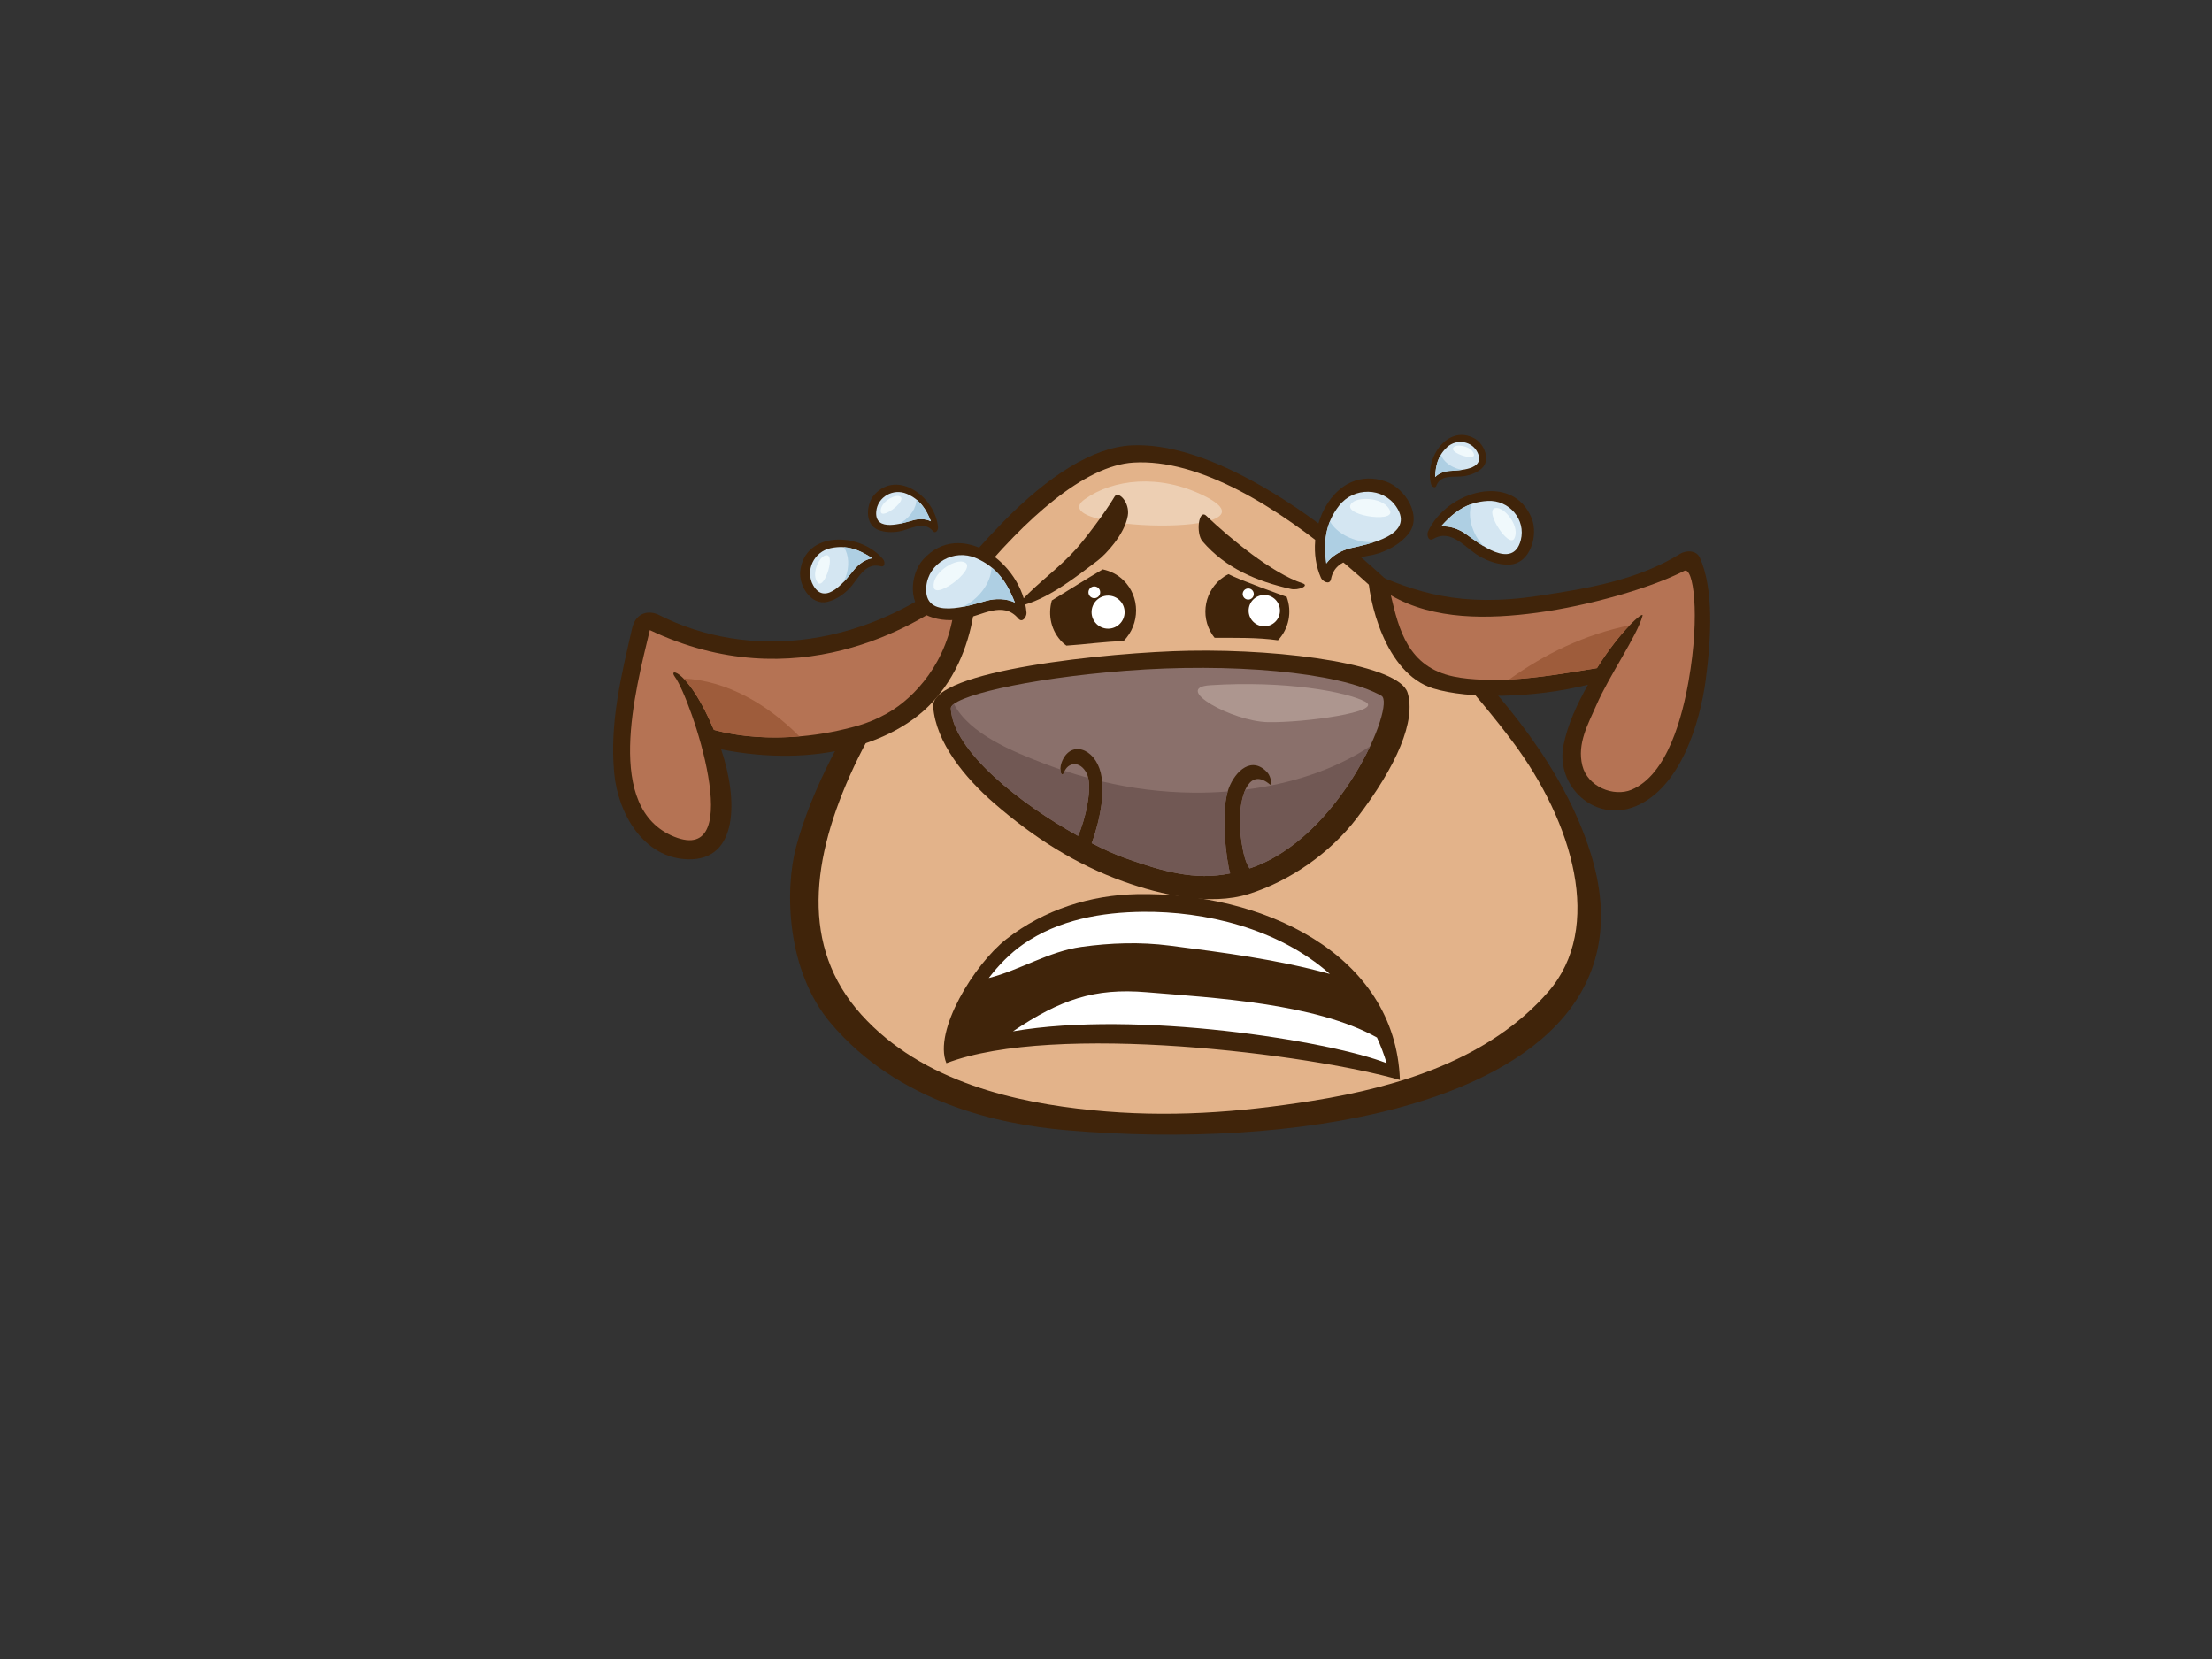 <?xml version="1.0" encoding="utf-8"?>
<!-- Generator: Adobe Illustrator 17.0.0, SVG Export Plug-In . SVG Version: 6.00 Build 0)  -->
<!DOCTYPE svg PUBLIC "-//W3C//DTD SVG 1.1//EN" "http://www.w3.org/Graphics/SVG/1.1/DTD/svg11.dtd">
<svg version="1.1" id="Layer_1" xmlns="http://www.w3.org/2000/svg" xmlns:xlink="http://www.w3.org/1999/xlink" x="0px" y="0px"
	 width="800px" height="600px" viewBox="0 0 800 600" enable-background="new 0 0 800 600" xml:space="preserve">
<rect x="0" y="0" width="800" height="600" fill="#333333" stroke="none"/>
<g>
	<g>
		<g>
			<path fill="#40240A" d="M300.432,370.023c-16.081-19.005-16.65-48.223-12.514-63.739c10.921-40.974,48.789-90.891,74.963-117.603
				c16.206-16.542,32.374-26.918,46.352-27.607c12.406-0.614,29.053,3.803,50.753,16.917c23.011,13.9,43.77,32.817,63.633,53.52
				c19.867,20.703,41.76,45.83,51.544,76.707c15.644,49.372-18.142,78.751-69.779,92.553c-34.99,9.355-78.184,11.557-119.75,7.982
				C361.094,406.64,324.774,398.794,300.432,370.023z"/>
			<path fill="#E3B38A" d="M308.796,277.372c15.452-33.128,65.721-107.972,101.168-110.081
				c47.064-2.803,112.2,67.639,137.218,101.111c21.522,28.8,33.081,67.046,12.718,90.351c-21.019,24.058-53.292,34.252-85.07,39.34
				c-26.85,4.297-52.453,6.171-79.879,3.429c-26.985-2.698-61.321-9.999-83.452-34.579
				C289.369,342.36,293.345,310.497,308.796,277.372z"/>
			<g>
				<path fill="#40240A" d="M591.602,291.578c16.206-6.762,23.225-30.143,25.3-45.713c2.075-15.549,2.877-33.057-2.138-44.197
					c-1.143-2.527-4.672-2.87-7.152-1.347c-15.505,9.529-33.128,12.448-51.044,15.158c-28.593,4.325-44.469-1.303-61.876-8.92
					c0.088,10.369,6.168,37.002,23.602,42.406c12.81,3.968,36.414,3.553,56.005-1.323c-3.839,6.928-7.302,14.157-8.85,21.935
					C562.53,284.286,576.753,297.768,591.602,291.578z"/>
				<path fill="#B57354" d="M525.718,244.676c3.448,0.721,7.021,1.011,10.622,1.151c14.378,0.578,29.357-2.298,41.217-4.188
					c8.407-13.501,16.994-20.84,16.487-18.945c-1.941,7.234-12.012,21.554-16.671,32.287c-2.988,6.867-7.08,13.879-5.103,21.901
					c1.9,7.683,11.35,11.41,17.749,8.755c13.221-5.485,18.517-27.042,20.698-39.394c4.256-24.206,1.671-41.457-1.583-39.789
					c-12.203,6.258-34.433,12.6-53.171,15.129c-17.569,2.371-37.34,2.762-52.95-6.303
					C505.916,227.627,509.216,241.232,525.718,244.676z"/>
				<path fill="#9E5C3B" d="M589.376,226.153c-16.26,3.323-30.594,10.276-43.589,19.605c11.312-0.558,22.491-2.643,31.769-4.119
					C581.874,234.709,586.222,229.419,589.376,226.153z"/>
			</g>
			<g>
				<path fill="#40240A" d="M352.586,202.216c-38.484,33.78-82.762,36.239-114.228,20.204c-3.461-1.763-8.38-1.175-9.749,4.833
					c-3.888,17.024-8.219,34.113-6.457,52.483c1.402,14.625,10.667,30.643,26.658,31.047c18.232,0.467,18.143-21.49,12.014-39.766
					c35.049,6.907,62.199-2.521,75.444-16.053C356.835,233.955,352.964,202.46,352.586,202.216z"/>
				<path fill="#B57354" d="M244.057,244.751c-2.637-3.541,5.008-2.468,14.135,19.221c16.588,4.502,34.711,2.785,47.316-0.277
					c3.899-0.948,10.398-2.421,17.549-7.055c9.437-6.116,21.533-20.002,22.364-40.967c-14.33,10.672-57.801,37.187-110.403,12.218
					c-5.34,22.203-16.609,64.458,8.799,74.707C270.505,313.367,249.823,252.485,244.057,244.751z"/>
				<path fill="#9E5C3B" d="M247.205,245.379c2.721,2.743,6.689,8.383,10.987,18.594c10.279,2.789,21.139,3.176,30.92,2.348
					C277.512,254.642,262.878,246.177,247.205,245.379z"/>
			</g>
			<g>
				<path fill="#40240A" d="M439.264,230.666c7.7,0.056,15.404-0.172,22.931,0.903c3.94-4.205,5.177-10.313,3.136-15.715
					c-2.446-0.877-16.684-5.973-21.035-8.202c-0.539,0.262-1.065,0.546-1.575,0.885c-6.991,4.655-8.882,14.098-4.23,21.083
					C438.734,229.984,438.997,230.327,439.264,230.666z"/>
				<path fill="#FFFFFF" d="M457.245,215.179c-3.124,0-5.665,2.535-5.665,5.667c0,3.122,2.54,5.66,5.665,5.66
					c3.124,0,5.665-2.538,5.665-5.66C462.909,217.714,460.369,215.179,457.245,215.179z"/>
				<path fill="#FFFFFF" d="M451.447,212.82c-1.107,0-2.013,0.901-2.013,2.015c0,1.113,0.905,2.015,2.013,2.015
					c1.114,0,2.01-0.902,2.01-2.015C453.458,213.721,452.561,212.82,451.447,212.82z"/>
			</g>
			<g>
				<path fill="#40240A" d="M385.666,233.497c6.916-0.429,13.778-1.493,20.67-1.619c6.069-6.214,6.062-16.075-0.021-22.029
					c-2.14-2.09-4.76-3.364-7.506-3.936c-6.203,3.62-12.257,7.495-18.396,11.237c-1.512,5.297-0.27,11.153,3.88,15.21
					C384.725,232.783,385.195,233.142,385.666,233.497z"/>
				<path fill="#FFFFFF" d="M400.764,215.405c-3.305,0-5.98,2.681-5.98,5.984c0,3.296,2.675,5.978,5.98,5.978
					c3.299,0,5.974-2.682,5.974-5.978C406.738,218.085,404.063,215.405,400.764,215.405z"/>
				<path fill="#FFFFFF" d="M395.775,212.079c-1.174,0-2.131,0.956-2.131,2.129c0,1.175,0.957,2.131,2.131,2.131
					c1.176,0,2.128-0.956,2.128-2.131C397.903,213.035,396.951,212.079,395.775,212.079z"/>
			</g>
			<g>
				<path fill="#40240A" d="M509.074,250.524c-3.079-10.005-43.53-15.815-79.004-15.173c-28.788,0.524-93.541,7.165-92.581,20.199
					c0.96,13.038,11.571,25.837,22.022,34.921c14.373,12.491,29.732,22.241,46.862,28.345c13.458,4.8,31.276,8.901,45.234,4.518
					c15.031-4.719,29.503-14.923,38.995-27.307C505.28,276.888,512.16,260.53,509.074,250.524z"/>
				<path fill="#8A706B" d="M451.944,314.081c-2.716-3.517-3.619-14.347-3.547-17.511c0.233-10.191,3.717-18.824,10.815-12.909
					c1.076,0.892,0.429-2.812-0.728-4.127c-5.606-6.373-11.673-0.811-14.106,5.6c-3.145,8.313-0.822,26.312,0.519,30.748
					c-12.771,2.68-24.553-0.76-38.016-5.556c-3.421-1.22-7.558-3.066-12.052-5.372c1.277-3.456,5.524-16.163,3.268-25.456
					c-2.215-9.119-11.194-11.954-14.177-3.635c-0.983,2.741,0.051,5.76,0.906,3.472c1.402-3.749,5.804-4.31,8.189,0.349
					c2.385,4.66-0.523,16.923-3.121,22.622c-20.52-11.354-45.277-30.561-46.016-46.108c-0.195-4.108,26.739-10.797,63.601-13.637
					c36.861-2.838,76.53,0.27,92.152,9.09C504.89,254.62,484.951,303.079,451.944,314.081z"/>
				<path fill="#715854" d="M385.073,278.79c-0.086,0.176-0.171,0.355-0.245,0.546c-0.595,1.589-1.271,0.619-1.304-1.041
					c-2.196-0.749-4.385-1.547-6.578-2.392c-10.18-3.932-26.429-10.434-31.941-21.316c-0.759,0.57-1.149,1.111-1.124,1.613
					c0.739,15.546,25.496,34.753,46.016,46.108c2.335-5.12,4.906-15.522,3.676-20.964
					C390.732,280.569,387.898,279.727,385.073,278.79z"/>
				<path fill="#715854" d="M444.031,286.245c-4.229,0.334-8.448,0.484-12.61,0.432c-11.315-0.128-22.159-1.524-32.818-4.045
					c0.851,8.813-2.634,19.24-3.773,22.322c4.493,2.306,8.631,4.152,12.052,5.372c13.463,4.795,25.245,8.235,38.016,5.556
					C443.613,311.63,441.439,294.947,444.031,286.245z"/>
				<path fill="#715854" d="M450.423,285.588c-1.253,2.767-1.929,6.731-2.026,10.981c-0.072,3.164,0.831,13.993,3.547,17.511
					c20.579-6.86,36.075-28.278,43.557-44.155C482.399,278.576,466.494,283.553,450.423,285.588z"/>
				<path fill="#AD968F" d="M437.714,247.822c26.96-1.727,49.098,2.29,56.037,5.959c6.945,3.668-22.407,7.681-35.278,7.388
					C445.61,260.874,423.654,248.723,437.714,247.822z"/>
			</g>
			<path fill="#EDCFB3" d="M392.319,180.555c10.12-7.228,26.91-9.36,43.291-1.171C466.032,194.595,375.939,192.255,392.319,180.555z
				"/>
			<path fill="#40240A" d="M411.081,323.381c-16.528,0.342-33.404,5.497-47.207,16.331c-11.481,9.015-26.403,33.137-21.604,44.806
				c39.206-14.934,131.621-3.268,164.026,6.068C504.692,344.848,456.288,322.445,411.081,323.381z"/>
			<path fill="#FFFFFF" d="M370.091,341.462c12.883-8.919,28.523-11.541,43.254-11.692c22.22-0.229,48.805,5.843,67.614,22.474
				c-19.005-5.244-38.676-7.779-57.984-10.259c-10.606-1.361-21.301-0.999-31.878,0.474c-11.791,1.64-22.165,8.37-33.505,11.27
				C361.162,349.048,365.435,344.682,370.091,341.462z"/>
			<path fill="#FFFFFF" d="M366.345,372.993c17.191-11.514,29.423-15.736,48.337-14.145c23.965,2.015,60.968,3.912,83.317,16.392
				c1.337,2.929,2.52,6.006,3.497,9.278C480.699,376.43,411.399,365.271,366.345,372.993z"/>
			<path fill="#40240A" d="M403.103,179.613c-3.624,6.142-10.887,15.528-13.608,18.608c-6.151,6.965-13.751,12.193-20.02,18.946
				c-0.753,0.808,0.364,1.76,1.192,1.509c9.419-2.842,18.416-10.002,26.183-15.844c3.028-2.276,9.832-9.475,11.03-16.276
				C408.725,181.762,404.457,177.319,403.103,179.613z"/>
			<path fill="#40240A" d="M471.09,210.958c-10.993-3.587-26.437-16.403-34.804-24.402c-2.78-2.661-3.897,6.318-1.374,9.244
				c8.4,9.745,19.627,14.441,31.974,17.211C469.556,213.613,473.736,211.822,471.09,210.958z"/>
			<g>
				<path fill="#40240A" d="M501.345,174.186c-19.099-6.764-30.959,18.312-23.589,34.818c0.557,1.243,3.154,2.726,3.616,0.426
					c1.685-8.424,11.217-7.248,17.5-9.417c3.937-1.358,7.668-3.506,10.352-6.733C514.748,186.649,508.09,176.571,501.345,174.186z"
					/>
				<path fill="#D4E6F2" d="M488.506,198.236c-3.414,0.802-6.792,2.712-8.836,5.537c-0.948-7.478-0.611-14.18,4.629-20.894
					c5.321-6.827,15.88-6.695,20.667,0.371C512.08,193.756,494.459,196.834,488.506,198.236z"/>
				<path fill="#AECFE3" d="M494.194,196.019c-5.53-0.509-10.851-3.362-13.205-7.438c-1.979,4.858-2.001,9.825-1.319,15.192
					c2.044-2.824,5.422-4.735,8.836-5.537c1.993-0.467,5.283-1.128,8.52-2.186C496,196.104,495.038,196.095,494.194,196.019z"/>
				<path fill="#F0F9FC" d="M489.185,181.678c2.65-2.174,11.691-1.64,13.549,3.059C504.591,189.436,483.72,186.16,489.185,181.678z"
					/>
			</g>
			<g>
				<path fill="#40240A" d="M553.992,187.539c-6.74-16.925-30.734-10.086-37.528,4.683c-0.51,1.115,0.027,3.751,1.857,2.701
					c6.691-3.857,11.55,3.289,16.741,6.254c3.25,1.854,6.913,3.105,10.691,3.012C553.51,203.994,556.38,193.516,553.992,187.539z"/>
				<path fill="#D4E6F2" d="M530.12,193.115c-2.563-1.833-5.867-2.992-8.984-2.699c4.495-5.074,9.229-8.816,16.875-9.252
					c7.774-0.445,13.939,6.771,11.997,14.197C547.117,206.401,534.595,196.309,530.12,193.115z"/>
				<path fill="#AECFE3" d="M534.988,195.645c-2.933-4.044-4.158-9.33-2.799-13.343c-4.456,1.542-7.828,4.474-11.053,8.114
					c3.117-0.293,6.422,0.866,8.984,2.699c1.494,1.067,3.893,2.904,6.523,4.466C535.996,196.915,535.437,196.259,534.988,195.645z"
					/>
				<path fill="#F0F9FC" d="M541.72,183.754c3.046,0.504,8.039,6.937,5.961,10.981C545.603,198.773,535.453,182.715,541.72,183.754z
					"/>
			</g>
			<g>
				<path fill="#40240A" d="M533.27,158.563c-9.631-5.306-18.192,7.077-15.701,16.566c0.189,0.716,1.449,1.74,1.898,0.549
					c1.646-4.367,6.646-2.893,10.204-3.502c2.228-0.38,4.414-1.201,6.137-2.692C539.348,166.42,536.673,160.436,533.27,158.563z"/>
				<path fill="#D4E6F2" d="M524.274,170.312c-1.896,0.13-3.877,0.851-5.218,2.186c0.146-4.088,0.923-7.647,4.317-10.78
					c3.457-3.189,9.099-2.187,11.038,2.02C537.295,169.992,527.589,170.085,524.274,170.312z"/>
				<path fill="#AECFE3" d="M527.517,169.626c-2.918-0.76-5.512-2.756-6.415-5.147c-1.491,2.427-1.938,5.084-2.046,8.019
					c1.341-1.334,3.322-2.055,5.218-2.186c1.107-0.075,2.929-0.139,4.757-0.418C528.476,169.831,527.962,169.74,527.517,169.626z"/>
				<path fill="#F0F9FC" d="M526.098,161.503c1.613-0.931,6.404,0.155,6.988,2.835C533.663,167.016,522.776,163.422,526.098,161.503
					z"/>
			</g>
			<g>
				<path fill="#40240A" d="M336.095,222.93c3.906,1.538,8.212,1.626,12.316,0.924c6.551-1.119,14.343-6.737,19.87-0.161
					c1.51,1.797,3.076-0.753,2.965-2.11c-1.475-18.02-23.933-34.301-37.426-19.185C329.053,207.735,328.065,219.773,336.095,222.93z
					"/>
				<path fill="#D4E6F2" d="M335.008,212.09c0.795-8.498,9.987-13.692,17.941-10.268c7.82,3.369,11.339,9.08,14.105,16.092
					c-3.147-1.494-7.035-1.541-10.409-0.603C350.75,218.945,333.822,224.722,335.008,212.09z"/>
				<path fill="#AECFE3" d="M350.592,218.101c4.605-3.105,7.895-8.165,8.001-12.869c4.072,3.305,6.476,7.652,8.46,12.683
					c-3.147-1.494-7.035-1.541-10.409-0.603c-1.971,0.547-5.175,1.553-8.523,2.182C349.051,219.046,349.888,218.576,350.592,218.101
					z"/>
				<path fill="#F0F9FC" d="M348.087,203.12c-3.373-0.63-11.039,4.187-10.407,9.198C338.311,217.333,355.034,204.422,348.087,203.12
					z"/>
			</g>
			<g>
				<path fill="#40240A" d="M317.582,191.623c2.408,0.949,5.063,1.003,7.593,0.57c4.04-0.688,8.844-4.154,12.255-0.099
					c0.93,1.107,1.896-0.463,1.827-1.302c-0.909-11.112-14.758-21.152-23.079-11.829
					C313.24,182.255,312.629,189.676,317.582,191.623z"/>
				<path fill="#D4E6F2" d="M316.911,184.939c0.492-5.24,6.158-8.443,11.064-6.33c4.821,2.077,6.992,5.599,8.698,9.923
					c-1.943-0.923-4.34-0.951-6.421-0.372C326.62,189.167,316.181,192.73,316.911,184.939z"/>
				<path fill="#AECFE3" d="M326.52,188.647c2.841-1.916,4.871-5.037,4.935-7.937c2.511,2.038,3.994,4.718,5.219,7.822
					c-1.943-0.923-4.34-0.951-6.421-0.372c-1.215,0.336-3.19,0.956-5.254,1.343C325.569,189.229,326.088,188.939,326.52,188.647z"/>
				<path fill="#F0F9FC" d="M324.975,179.408c-2.078-0.39-6.805,2.582-6.416,5.674C318.948,188.172,329.261,180.211,324.975,179.408
					z"/>
			</g>
			<g>
				<path fill="#40240A" d="M299.248,217.656c2.939-0.707,5.521-2.438,7.652-4.549c3.401-3.369,5.677-9.906,11.661-8.313
					c1.632,0.434,1.505-1.716,0.876-2.473c-8.325-10.023-28.313-10.345-30.021,4.159C288.809,211.6,293.205,219.114,299.248,217.656
					z"/>
				<path fill="#D4E6F2" d="M294.122,211.707c-3.044-5.346,0.233-12.211,6.344-13.479c6.006-1.247,10.446,0.669,14.979,3.662
					c-2.478,0.42-4.79,2.002-6.392,3.952C306.249,209.242,298.651,219.653,294.122,211.707z"/>
				<path fill="#AECFE3" d="M305.806,208.811c1.436-3.737,1.284-8.086-0.601-10.904c3.77,0.266,6.987,1.836,10.241,3.984
					c-2.478,0.42-4.79,2.002-6.392,3.952c-0.94,1.134-2.41,3.053-4.13,4.809C305.288,210.006,305.59,209.381,305.806,208.811z"/>
				<path fill="#F0F9FC" d="M298.132,201.006c-2.252,1.022-4.783,7.036-2.335,9.735C298.243,213.435,302.77,198.9,298.132,201.006z"
					/>
			</g>
		</g>
	</g>
</g>
</svg>

